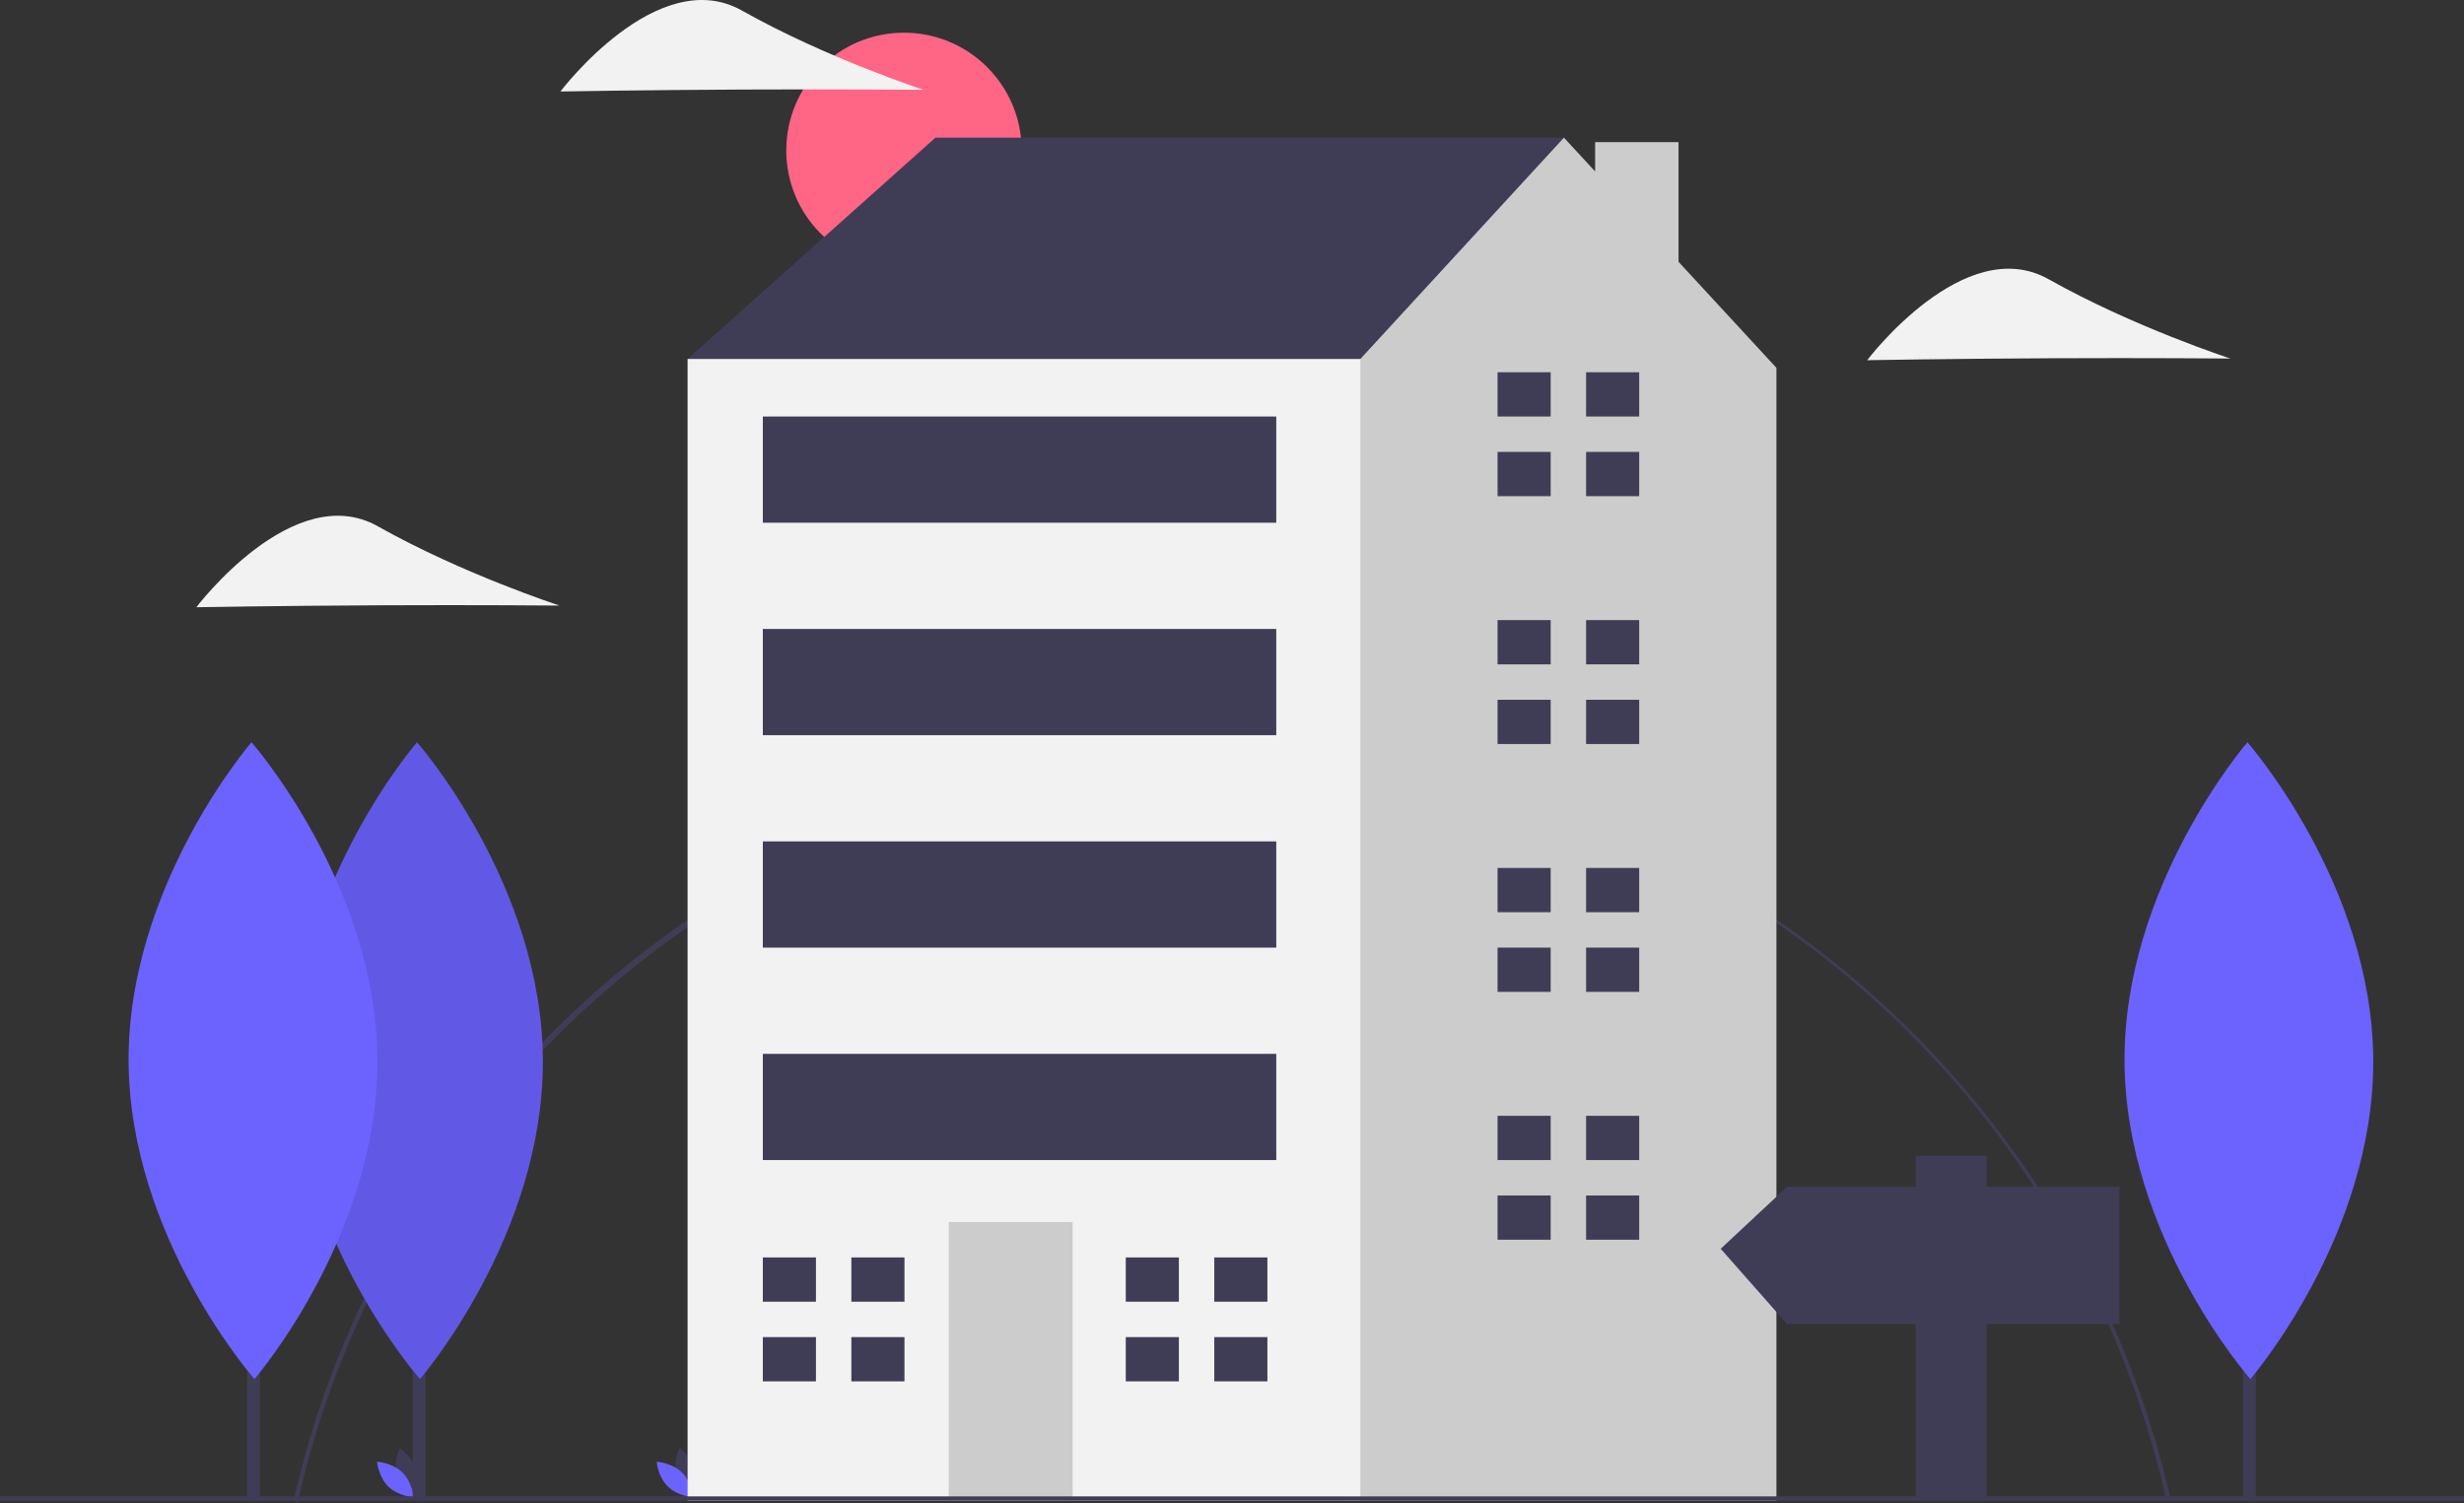 <svg width="500" height="305" viewBox="0 0 500 305" fill="none" xmlns="http://www.w3.org/2000/svg">
<rect x="0" y="0" width="500" height="305" fill="#333333" stroke="none"/>
<g clip-path="url(#clip0)">
<path d="M60.421 304.799L59.563 304.606C69.131 262.059 93.174 223.423 127.264 195.814C153.037 174.974 183.691 161.035 216.338 155.312C248.985 149.588 282.552 152.268 313.878 163.098C345.203 173.928 373.257 192.553 395.398 217.218C417.539 241.883 433.039 271.778 440.437 304.087L439.58 304.282C419.327 215.359 341.394 153.255 250.059 153.255C159.921 153.255 80.167 216.988 60.421 304.799Z" fill="#3F3D56"/>
<path d="M183.436 54.405C196.627 54.405 207.321 43.712 207.321 30.52C207.321 17.329 196.627 6.635 183.436 6.635C170.244 6.635 159.551 17.329 159.551 30.52C159.551 43.712 170.244 54.405 183.436 54.405Z" fill="#FF6584"/>
<path d="M80.532 299.372C81.277 302.126 83.829 303.831 83.829 303.831C83.829 303.831 85.173 301.072 84.428 298.318C83.683 295.565 81.131 293.859 81.131 293.859C81.131 293.859 79.787 296.619 80.532 299.372Z" fill="#3F3D56"/>
<path d="M81.627 298.781C83.671 300.771 83.921 303.83 83.921 303.83C83.921 303.83 80.856 303.662 78.812 301.673C76.768 299.683 76.519 296.624 76.519 296.624C76.519 296.624 79.583 296.791 81.627 298.781Z" fill="#6C63FF"/>
<path d="M137.261 299.372C138.006 302.126 140.557 303.831 140.557 303.831C140.557 303.831 141.901 301.072 141.156 298.318C140.411 295.565 137.859 293.859 137.859 293.859C137.859 293.859 136.516 296.619 137.261 299.372Z" fill="#3F3D56"/>
<path d="M138.355 298.781C140.399 300.771 140.649 303.83 140.649 303.83C140.649 303.83 137.585 303.662 135.54 301.673C133.496 299.683 133.247 296.624 133.247 296.624C133.247 296.624 136.311 296.791 138.355 298.781Z" fill="#6C63FF"/>
<path d="M148.509 80.029L139.528 72.844L189.824 27.936H317.361V67.455L234.731 123.14L148.509 80.029Z" fill="#3F3D56"/>
<path d="M340.614 53.127V28.834H323.681V34.783L317.361 27.936L276.046 72.844L259.88 83.622L234.813 266.763L272.617 304.566H360.472V74.64L340.614 53.127Z" fill="#CCCCCC"/>
<path d="M276.046 72.845H139.528V304.567H276.046V72.845Z" fill="#F2F2F2"/>
<path d="M217.667 247.983H192.519V304.567H217.667V247.983Z" fill="#CCCCCC"/>
<path d="M165.574 264.15V255.168H154.796V264.15H164.676H165.574Z" fill="#3F3D56"/>
<path d="M164.676 271.335H154.796V280.316H165.574V271.335H164.676Z" fill="#3F3D56"/>
<path d="M183.537 255.168H172.759V264.149H183.537V255.168Z" fill="#3F3D56"/>
<path d="M183.537 271.335H172.759V280.316H183.537V271.335Z" fill="#3F3D56"/>
<path d="M239.222 264.15V255.168H228.445V264.15H238.324H239.222Z" fill="#3F3D56"/>
<path d="M238.324 271.335H228.445V280.316H239.222V271.335H238.324Z" fill="#3F3D56"/>
<path d="M257.185 255.168H246.407V264.149H257.185V255.168Z" fill="#3F3D56"/>
<path d="M257.185 271.335H246.407V280.316H257.185V271.335Z" fill="#3F3D56"/>
<path d="M314.667 84.52V75.539H303.889V84.52H313.769H314.667Z" fill="#3F3D56"/>
<path d="M313.769 91.706H303.889V100.687H314.667V91.706H313.769Z" fill="#3F3D56"/>
<path d="M332.63 75.539H321.852V84.52H332.63V75.539Z" fill="#3F3D56"/>
<path d="M332.63 91.705H321.852V100.687H332.63V91.705Z" fill="#3F3D56"/>
<path d="M314.667 134.817V125.835H303.889V134.817H313.769H314.667Z" fill="#3F3D56"/>
<path d="M313.769 142.002H303.889V150.983H314.667V142.002H313.769Z" fill="#3F3D56"/>
<path d="M332.63 125.835H321.852V134.816H332.63V125.835Z" fill="#3F3D56"/>
<path d="M332.63 142.002H321.852V150.983H332.63V142.002Z" fill="#3F3D56"/>
<path d="M314.667 185.112V176.131H303.889V185.112H313.769H314.667Z" fill="#3F3D56"/>
<path d="M313.769 192.298H303.889V201.279H314.667V192.298H313.769Z" fill="#3F3D56"/>
<path d="M332.63 176.132H321.852V185.113H332.63V176.132Z" fill="#3F3D56"/>
<path d="M332.63 192.298H321.852V201.279H332.63V192.298Z" fill="#3F3D56"/>
<path d="M314.667 235.409V226.428H303.889V235.409H313.769H314.667Z" fill="#3F3D56"/>
<path d="M313.769 242.595H303.889V251.576H314.667V242.595H313.769Z" fill="#3F3D56"/>
<path d="M332.63 226.428H321.852V235.409H332.63V226.428Z" fill="#3F3D56"/>
<path d="M332.63 242.595H321.852V251.576H332.63V242.595Z" fill="#3F3D56"/>
<path d="M258.981 84.52H154.796V106.076H258.981V84.52Z" fill="#3F3D56"/>
<path d="M258.981 127.632H154.796V149.187H258.981V127.632Z" fill="#3F3D56"/>
<path d="M258.981 170.743H154.796V192.299H258.981V170.743Z" fill="#3F3D56"/>
<path d="M258.981 213.854H154.796V235.409H258.981V213.854Z" fill="#3F3D56"/>
<path d="M500 303.662H0V304.542H500V303.662Z" fill="#3F3D56"/>
<path d="M86.315 202.117H83.731V304.164H86.315V202.117Z" fill="#3F3D56"/>
<path d="M110.157 215.122C110.322 250.805 85.217 279.848 85.217 279.848C85.217 279.848 59.845 251.037 59.681 215.354C59.516 179.671 84.621 150.628 84.621 150.628C84.621 150.628 109.993 179.438 110.157 215.122Z" fill="#6C63FF"/>
<path opacity="0.1" d="M110.157 215.122C110.322 250.805 85.217 279.848 85.217 279.848C85.217 279.848 59.845 251.037 59.681 215.354C59.516 179.671 84.621 150.628 84.621 150.628C84.621 150.628 109.993 179.438 110.157 215.122Z" fill="black"/>
<path d="M52.73 202.117H50.146V304.164H52.73V202.117Z" fill="#3F3D56"/>
<path d="M76.572 215.122C76.737 250.805 51.632 279.848 51.632 279.848C51.632 279.848 26.26 251.037 26.096 215.354C25.931 179.671 51.036 150.628 51.036 150.628C51.036 150.628 76.408 179.438 76.572 215.122Z" fill="#6C63FF"/>
<path d="M415.811 72.7C395.461 72.794 378.896 73.094 378.896 73.094C378.896 73.094 398.586 47.014 415.737 56.677C432.889 66.339 452.592 72.755 452.592 72.755C452.592 72.755 436.161 72.606 415.811 72.7Z" fill="#F2F2F2"/>
<path d="M76.761 122.832C56.411 122.926 39.846 123.226 39.846 123.226C39.846 123.226 59.536 97.146 76.687 106.808C93.839 116.471 113.541 122.887 113.541 122.887C113.541 122.887 97.111 122.738 76.761 122.832Z" fill="#F2F2F2"/>
<path d="M150.64 18.171C130.289 18.265 113.725 18.565 113.725 18.565C113.725 18.565 133.414 -7.515 150.566 2.147C167.717 11.81 187.42 18.226 187.42 18.226C187.42 18.226 170.99 18.077 150.64 18.171Z" fill="#F2F2F2"/>
<path d="M457.743 202.117H455.16V304.164H457.743V202.117Z" fill="#3F3D56"/>
<path d="M481.585 215.122C481.75 250.805 456.645 279.848 456.645 279.848C456.645 279.848 431.273 251.037 431.109 215.354C430.944 179.671 456.049 150.628 456.049 150.628C456.049 150.628 481.421 179.438 481.585 215.122Z" fill="#6C63FF"/>
<path d="M362.65 240.822H388.723V234.528H403.108V240.822H430.079V268.692H403.108V303.755H388.723V268.692H362.65L349.164 253.408L362.65 240.822Z" fill="#3F3D56"/>
</g>
<defs>
<clipPath id="clip0">
<rect width="500" height="304.799" fill="white"/>
</clipPath>
</defs>
</svg>
